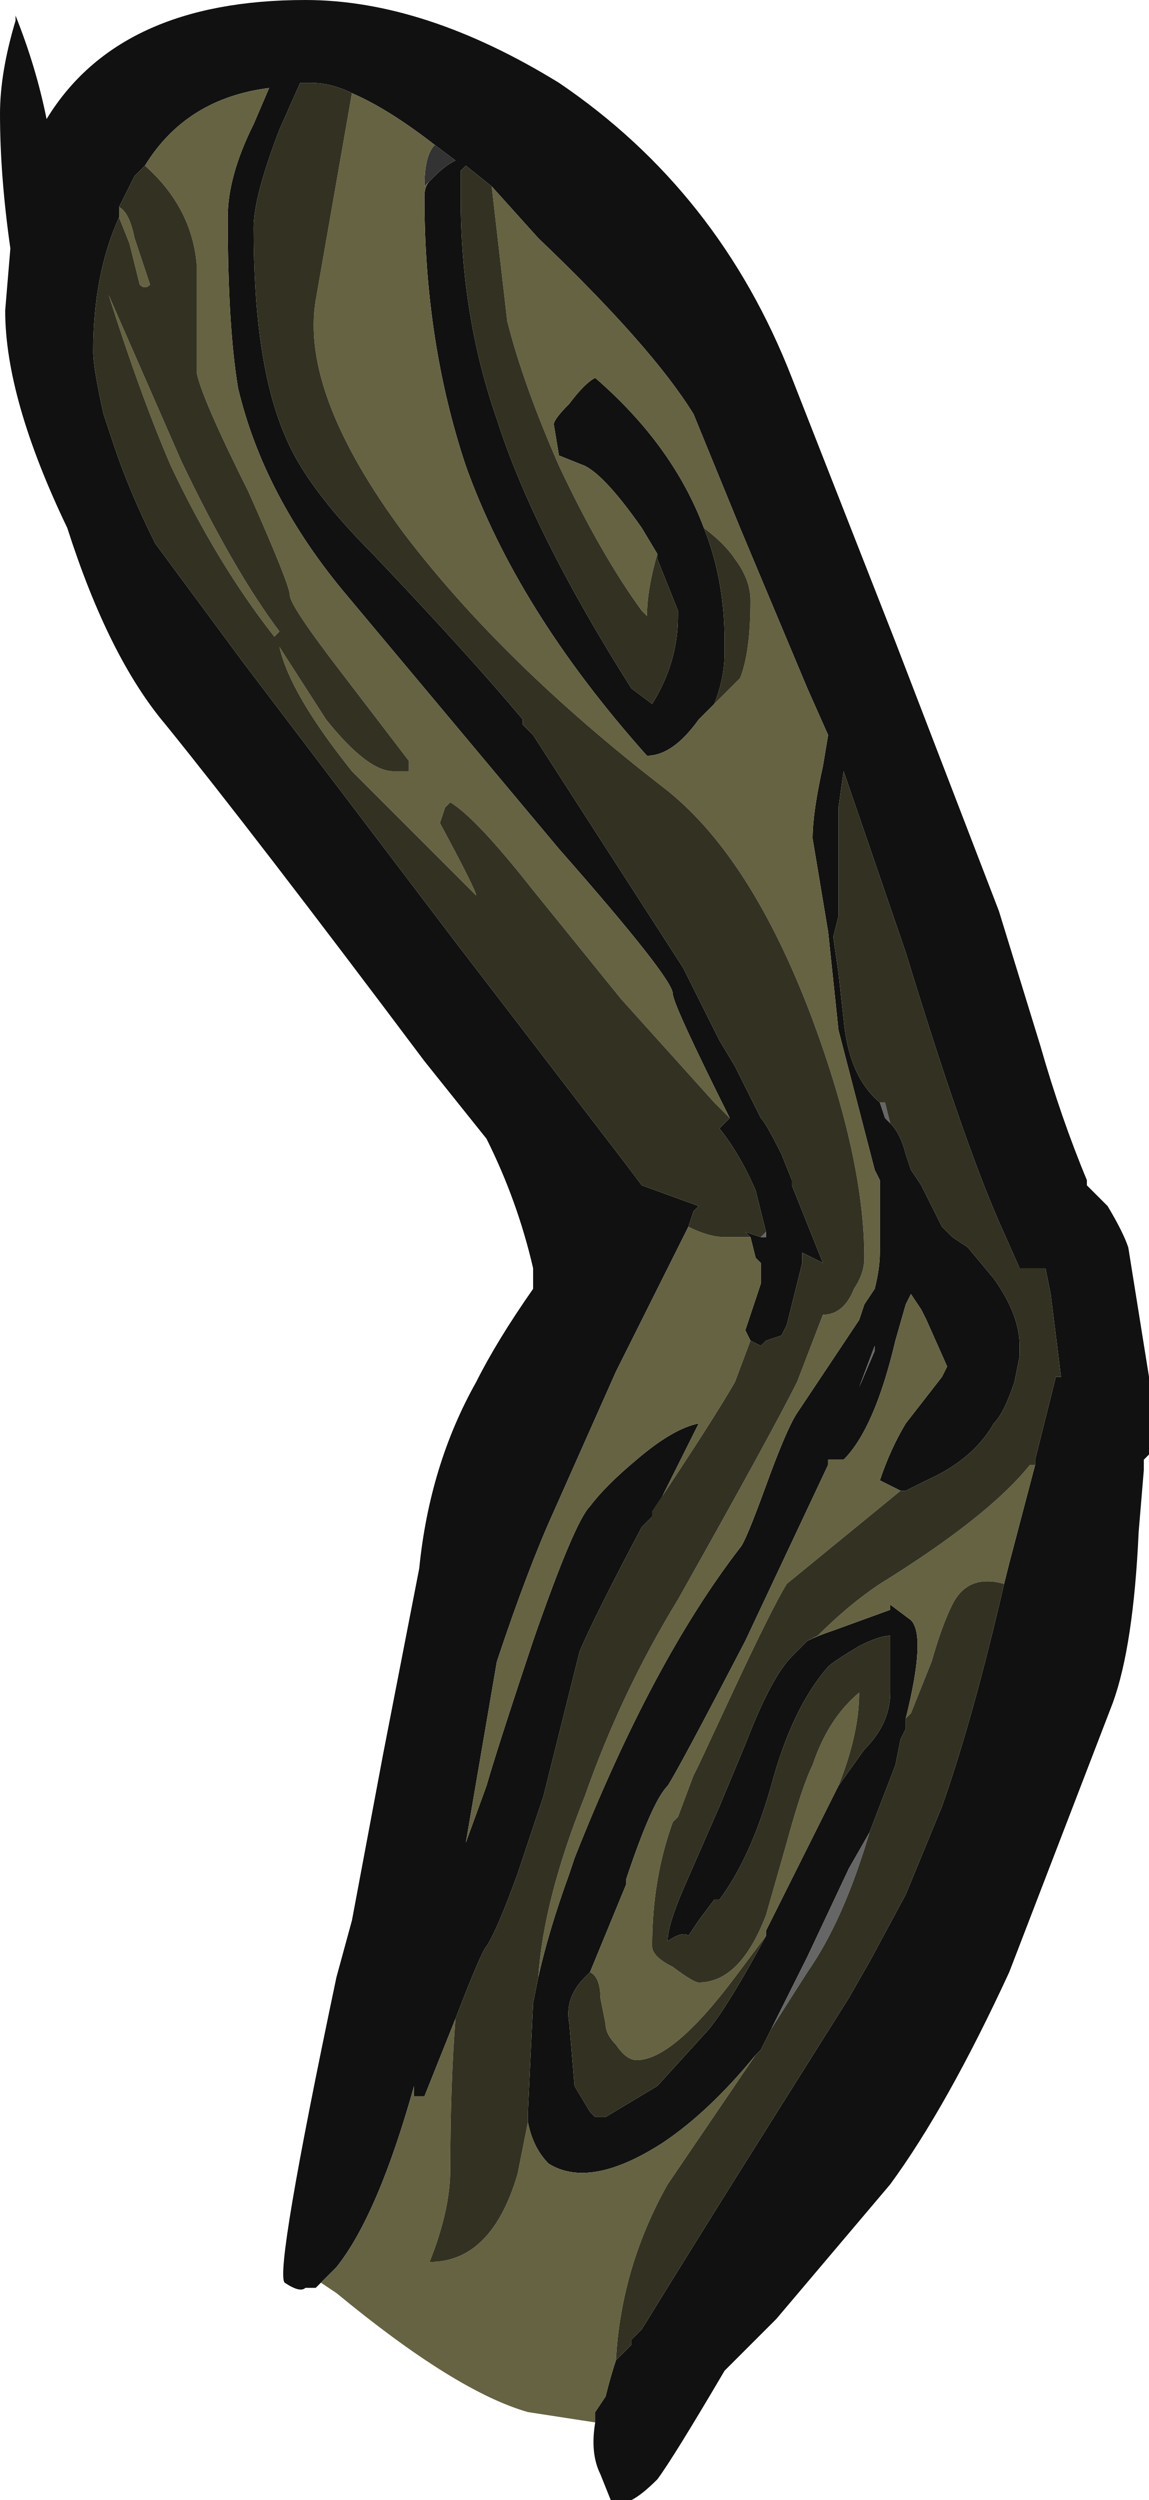 <?xml version="1.0" encoding="UTF-8" standalone="no"?>
<svg xmlns:ffdec="https://www.free-decompiler.com/flash" xmlns:xlink="http://www.w3.org/1999/xlink" ffdec:objectType="frame" height="169.05px" width="77.7px" xmlns="http://www.w3.org/2000/svg">
  <g transform="matrix(1.0, 0.0, 0.0, 1.0, 0.7, 4.9)">
    <use ffdec:characterId="570" height="24.15" transform="matrix(7.0, 0.0, 0.0, 7.0, -0.7, -4.9)" width="11.1" xlink:href="#shape0"/>
  </g>
  <defs>
    <g id="shape0" transform="matrix(1.0, 0.0, 0.0, 1.0, 0.1, 0.7)">
      <path d="M3.0 21.35 L2.95 21.4 Q2.9 21.4 2.85 21.4 2.8 21.45 2.65 21.35 2.55 21.25 3.15 18.4 L3.3 17.85 3.6 16.25 3.95 14.45 Q4.05 13.45 4.5 12.65 4.7 12.25 5.05 11.75 L5.05 11.55 Q4.9 10.9 4.6 10.3 L4.0 9.55 Q2.35 7.35 1.5 6.3 0.95 5.65 0.55 4.4 -0.05 3.15 -0.05 2.3 L0.0 1.7 Q-0.1 1.0 -0.1 0.4 -0.1 0.0 0.05 -0.5 L0.05 -0.55 Q0.25 -0.05 0.35 0.45 1.05 -0.7 2.85 -0.7 4.0 -0.7 5.3 0.1 6.85 1.15 7.55 2.95 L8.55 5.5 9.55 8.1 9.95 9.4 Q10.15 10.1 10.4 10.7 L10.4 10.75 10.6 10.95 Q10.75 11.2 10.8 11.35 L11.0 12.6 11.0 13.35 10.95 13.4 10.95 13.5 10.9 14.1 Q10.85 15.2 10.65 15.75 L9.65 18.35 Q9.05 19.65 8.5 20.4 L7.4 21.7 6.9 22.2 Q6.4 23.05 6.25 23.25 6.1 23.4 6.0 23.45 L5.8 23.45 5.7 23.2 Q5.6 23.0 5.65 22.7 L5.65 22.6 5.75 22.45 Q5.8 22.25 5.85 22.1 L6.0 21.95 6.0 21.9 6.1 21.8 Q6.5 21.15 7.0 20.35 L8.1 18.6 8.3 18.25 8.65 17.6 9.0 16.75 Q9.3 15.9 9.6 14.6 L9.65 14.4 9.9 13.45 9.9 13.4 10.1 12.6 10.15 12.6 10.05 11.8 10.0 11.55 9.75 11.55 9.55 11.1 Q9.2 10.3 8.65 8.5 L8.05 6.75 8.0 7.1 8.0 8.0 8.0 8.15 7.95 8.35 8.0 8.7 8.05 9.15 Q8.1 9.7 8.4 9.95 L8.45 10.1 8.5 10.15 Q8.6 10.25 8.65 10.45 L8.7 10.6 8.8 10.75 9.0 11.15 9.1 11.25 9.25 11.35 9.5 11.65 Q9.75 12.0 9.75 12.3 L9.75 12.4 9.7 12.65 Q9.6 12.95 9.5 13.05 9.3 13.4 8.85 13.6 L8.65 13.7 8.6 13.7 Q8.5 13.65 8.4 13.6 8.5 13.3 8.65 13.05 L9.0 12.6 9.05 12.5 8.85 12.05 8.8 11.95 8.7 11.8 8.65 11.9 8.55 12.25 Q8.35 13.1 8.05 13.4 L7.9 13.4 7.9 13.45 7.1 15.15 Q6.45 16.4 6.35 16.55 6.2 16.7 5.95 17.45 L5.95 17.5 5.6 18.35 5.55 18.4 Q5.35 18.6 5.4 18.85 L5.45 19.45 5.6 19.7 5.65 19.75 5.75 19.75 6.25 19.45 6.75 18.9 Q6.95 18.65 7.3 18.0 L7.3 17.95 7.5 17.55 Q7.8 16.95 8.0 16.55 L8.25 16.2 Q8.5 15.95 8.5 15.65 L8.5 15.1 Q8.4 15.1 8.2 15.2 7.95 15.35 7.9 15.4 7.55 15.8 7.35 16.55 7.15 17.25 6.85 17.65 L6.8 17.65 6.65 17.85 6.55 18.0 Q6.5 17.95 6.35 18.05 6.35 17.9 6.5 17.55 L6.85 16.75 7.1 16.15 Q7.35 15.5 7.55 15.3 L7.7 15.15 Q7.8 15.1 7.95 15.05 L8.5 14.85 8.5 14.8 8.7 14.95 Q8.85 15.1 8.65 15.9 L8.65 16.0 8.6 16.1 8.55 16.35 8.3 17.0 8.1 17.35 7.7 18.2 7.35 18.9 7.25 19.1 7.2 19.15 Q6.75 19.7 6.3 20.0 5.6 20.45 5.2 20.2 5.05 20.05 5.0 19.8 L5.0 19.7 5.05 18.65 5.1 18.4 Q5.2 17.95 5.4 17.4 L5.45 17.25 Q6.2 15.35 7.05 14.25 7.1 14.2 7.3 13.65 7.5 13.1 7.6 12.95 L8.2 12.05 8.25 11.9 8.35 11.75 Q8.4 11.55 8.4 11.4 L8.4 10.7 8.35 10.6 8.0 9.25 7.9 8.3 7.75 7.4 Q7.75 7.15 7.85 6.7 L7.9 6.4 7.7 5.95 7.05 4.4 6.6 3.3 Q6.2 2.65 5.1 1.6 L4.65 1.1 4.4 0.9 4.35 0.95 Q4.35 1.0 4.35 1.2 4.35 2.35 4.7 3.35 5.05 4.45 6.0 5.95 L6.2 6.1 Q6.45 5.7 6.45 5.25 L6.45 5.2 6.25 4.7 6.25 4.65 6.1 4.4 Q5.75 3.9 5.55 3.8 L5.3 3.7 5.25 3.4 Q5.25 3.35 5.4 3.2 5.55 3.0 5.65 2.95 6.4 3.6 6.7 4.4 6.9 4.9 6.9 5.5 L6.9 5.6 Q6.9 5.85 6.8 6.1 L6.65 6.25 Q6.4 6.6 6.15 6.6 4.9 5.2 4.4 3.8 4.0 2.6 4.0 1.2 4.0 1.1 4.05 1.05 L4.1 1.0 Q4.2 0.9 4.3 0.85 L4.1 0.7 Q3.65 0.35 3.3 0.2 3.1 0.1 2.9 0.1 L2.8 0.1 2.6 0.55 Q2.35 1.2 2.35 1.5 2.35 2.8 2.65 3.5 2.85 4.0 3.5 4.65 4.45 5.65 4.95 6.25 L4.95 6.3 5.05 6.4 6.5 8.65 6.85 9.35 7.0 9.6 7.25 10.1 Q7.3 10.15 7.45 10.45 L7.55 10.7 7.55 10.75 7.85 11.5 7.65 11.4 7.65 11.5 7.5 12.1 7.45 12.2 7.3 12.25 7.25 12.3 7.15 12.25 7.1 12.15 7.25 11.7 7.25 11.5 7.2 11.45 7.15 11.25 7.1 11.2 7.25 11.25 7.3 11.25 7.3 11.2 7.2 10.8 Q7.05 10.45 6.85 10.2 6.9 10.15 6.95 10.1 6.4 9.0 6.4 8.9 6.4 8.75 5.3 7.5 L3.25 5.05 Q2.45 4.1 2.2 3.05 2.1 2.45 2.1 1.4 2.1 1.0 2.35 0.5 L2.5 0.15 Q1.7 0.25 1.3 0.9 L1.2 1.0 1.05 1.3 1.05 1.4 Q0.8 1.95 0.8 2.7 0.8 2.85 0.9 3.3 L1.0 3.6 Q1.15 4.05 1.4 4.55 L2.25 5.7 4.3 8.4 5.95 10.55 6.1 10.75 6.65 10.95 6.6 11.0 6.55 11.15 5.85 12.55 5.25 13.9 Q5.0 14.45 4.7 15.35 L4.4 17.1 4.6 16.55 Q4.7 16.2 5.05 15.15 5.45 14.0 5.6 13.85 5.75 13.65 6.05 13.4 6.4 13.1 6.65 13.05 L6.2 13.95 6.1 14.05 Q5.65 14.9 5.5 15.25 L5.15 16.65 4.9 17.4 Q4.7 17.95 4.6 18.1 4.55 18.15 4.3 18.8 L4.0 19.55 3.9 19.55 3.9 19.45 Q3.55 20.7 3.15 21.2 L3.0 21.35 M8.35 12.3 L8.2 12.7 8.35 12.35 8.35 12.3" fill="#111111" fill-rule="evenodd" stroke="none"/>
      <path d="M7.3 11.2 L7.3 11.25 7.25 11.25 7.3 11.2 M6.85 9.35 L6.5 8.65 6.85 9.35 M7.35 18.9 L7.7 18.2 8.1 17.35 8.3 17.0 Q8.05 17.85 7.7 18.35 L7.35 18.9 M5.75 19.75 L5.65 19.75 5.6 19.7 5.65 19.75 5.75 19.75 M8.5 10.15 L8.45 10.1 8.4 9.95 8.45 9.95 8.5 10.15 M8.0 8.15 L8.0 8.0 8.0 8.15 M4.65 8.25 L4.65 8.25 M8.35 12.3 L8.35 12.35 8.2 12.7 8.35 12.3" fill="#666666" fill-rule="evenodd" stroke="none"/>
      <path d="M4.1 0.7 L4.3 0.85 Q4.2 0.9 4.1 1.0 L4.05 1.05 4.0 1.1 Q4.0 0.8 4.1 0.7" fill="#333333" fill-rule="evenodd" stroke="none"/>
      <path d="M5.65 22.7 L5.0 22.6 Q4.3 22.4 3.15 21.45 L3.0 21.35 3.15 21.2 Q3.55 20.7 3.9 19.45 L3.9 19.55 4.0 19.55 4.3 18.8 Q4.25 19.45 4.25 20.25 4.25 20.65 4.05 21.15 4.65 21.15 4.9 20.3 L5.0 19.8 Q5.05 20.05 5.2 20.2 5.6 20.45 6.3 20.0 6.75 19.7 7.2 19.15 L6.35 20.4 Q5.9 21.2 5.85 22.1 5.8 22.25 5.75 22.45 L5.65 22.6 5.65 22.7 M6.2 13.95 L6.65 13.05 Q6.4 13.1 6.05 13.4 5.75 13.65 5.6 13.85 5.45 14.0 5.05 15.15 4.7 16.2 4.6 16.55 L4.4 17.1 4.7 15.35 Q5.0 14.45 5.25 13.9 L5.85 12.55 6.55 11.15 Q6.75 11.25 6.9 11.25 L7.15 11.25 7.2 11.45 7.25 11.5 7.25 11.7 7.1 12.15 7.15 12.25 7.0 12.65 Q6.8 13.0 6.2 13.9 L6.2 13.95 M1.05 1.4 L1.05 1.3 Q1.15 1.35 1.2 1.6 L1.35 2.05 Q1.3 2.1 1.25 2.05 L1.15 1.65 1.05 1.4 M1.3 0.9 Q1.7 0.25 2.5 0.15 L2.35 0.5 Q2.1 1.0 2.1 1.4 2.1 2.45 2.2 3.05 2.45 4.1 3.25 5.05 L5.3 7.5 Q6.4 8.75 6.4 8.9 6.4 9.0 6.95 10.1 L6.8 9.95 5.9 8.95 5.05 7.9 Q4.5 7.2 4.25 7.05 L4.2 7.1 4.15 7.25 Q4.5 7.9 4.5 7.95 L3.3 6.75 Q2.7 6.0 2.6 5.55 L3.05 6.25 Q3.45 6.75 3.7 6.75 L3.85 6.75 Q3.85 6.7 3.85 6.65 L3.2 5.8 Q2.7 5.15 2.7 5.05 2.7 4.95 2.3 4.05 1.85 3.15 1.8 2.9 L1.8 1.85 Q1.75 1.3 1.3 0.9 M3.3 0.2 Q3.65 0.35 4.1 0.7 4.0 0.8 4.0 1.1 L4.05 1.05 Q4.0 1.1 4.0 1.2 4.0 2.6 4.4 3.8 4.9 5.2 6.15 6.6 6.4 6.6 6.65 6.25 L6.8 6.1 7.05 5.85 Q7.15 5.6 7.15 5.1 7.15 4.9 7.0 4.7 6.9 4.55 6.7 4.4 6.4 3.6 5.65 2.95 5.55 3.0 5.4 3.2 5.25 3.35 5.25 3.4 L5.3 3.7 5.55 3.8 Q5.75 3.9 6.1 4.4 L6.25 4.65 Q6.15 5.0 6.15 5.25 L6.1 5.2 Q5.7 4.65 5.3 3.8 4.95 3.0 4.8 2.4 L4.65 1.1 5.1 1.6 Q6.2 2.65 6.6 3.3 L7.05 4.4 7.7 5.95 7.9 6.4 7.85 6.7 Q7.75 7.15 7.75 7.4 L7.9 8.3 8.0 9.25 8.35 10.6 8.4 10.7 8.4 11.4 Q8.4 11.55 8.35 11.75 L8.25 11.9 8.2 12.05 7.6 12.95 Q7.5 13.1 7.3 13.65 7.1 14.2 7.05 14.25 6.2 15.35 5.45 17.25 L5.4 17.4 Q5.2 17.95 5.1 18.4 5.15 17.65 5.55 16.65 5.9 15.65 6.45 14.75 7.35 13.15 7.6 12.65 L7.85 12.0 Q8.05 12.0 8.15 11.75 8.25 11.6 8.25 11.45 8.25 10.5 7.75 9.15 7.15 7.55 6.3 6.9 4.75 5.7 3.8 4.45 2.8 3.1 2.95 2.2 L3.3 0.2 M8.65 15.9 Q8.85 15.1 8.7 14.95 L8.5 14.8 8.5 14.85 7.95 15.05 Q7.8 15.1 7.7 15.15 L7.8 15.1 Q8.1 14.8 8.4 14.6 9.45 13.95 9.85 13.45 L9.9 13.45 9.65 14.4 9.6 14.6 Q9.25 14.5 9.1 14.8 9.0 15.0 8.9 15.35 L8.7 15.85 8.65 15.9 M8.0 16.55 Q7.8 16.95 7.5 17.55 L7.3 17.95 7.3 18.0 7.0 18.4 Q6.4 19.2 6.05 19.2 5.95 19.2 5.85 19.05 5.75 18.95 5.75 18.85 L5.7 18.6 Q5.7 18.4 5.6 18.35 L5.95 17.5 5.95 17.45 Q6.2 16.7 6.35 16.55 6.45 16.4 7.1 15.15 L7.9 13.45 7.9 13.4 8.05 13.4 Q8.35 13.1 8.55 12.25 L8.65 11.9 8.7 11.8 8.8 11.95 8.85 12.05 9.05 12.5 9.0 12.6 8.65 13.05 Q8.5 13.3 8.4 13.6 8.5 13.65 8.6 13.7 L7.5 14.6 Q7.35 14.85 7.0 15.6 L6.65 16.35 6.6 16.45 6.45 16.85 6.4 16.9 Q6.2 17.45 6.2 18.1 6.2 18.2 6.4 18.3 6.6 18.45 6.65 18.45 7.05 18.45 7.3 17.8 L7.5 17.1 Q7.65 16.55 7.75 16.35 7.9 15.9 8.2 15.65 8.2 16.05 8.0 16.55 M0.95 2.15 L1.65 3.75 Q2.15 4.8 2.6 5.4 L2.55 5.45 Q2.0 4.75 1.55 3.8 1.25 3.1 0.95 2.15" fill="#666342" fill-rule="evenodd" stroke="none"/>
      <path d="M4.3 18.8 Q4.55 18.15 4.6 18.1 4.7 17.95 4.9 17.4 L5.15 16.65 5.5 15.25 Q5.65 14.9 6.1 14.05 L6.2 13.95 6.2 13.9 Q6.8 13.0 7.0 12.65 L7.15 12.25 7.25 12.3 7.3 12.25 7.45 12.2 7.5 12.1 7.65 11.5 7.65 11.4 7.85 11.5 7.55 10.75 7.55 10.7 7.45 10.45 Q7.3 10.15 7.25 10.1 L7.0 9.6 6.85 9.35 6.5 8.65 5.05 6.4 4.95 6.3 4.95 6.25 Q4.45 5.65 3.5 4.65 2.85 4.0 2.65 3.5 2.35 2.8 2.35 1.5 2.35 1.2 2.6 0.55 L2.8 0.1 2.9 0.1 Q3.1 0.1 3.3 0.2 L2.95 2.2 Q2.8 3.1 3.8 4.45 4.75 5.7 6.3 6.9 7.15 7.55 7.75 9.15 8.25 10.5 8.25 11.45 8.25 11.6 8.15 11.75 8.05 12.0 7.85 12.0 L7.6 12.65 Q7.35 13.15 6.45 14.75 5.9 15.65 5.55 16.65 5.15 17.65 5.1 18.4 L5.05 18.65 5.0 19.7 5.0 19.8 4.9 20.3 Q4.65 21.15 4.05 21.15 4.25 20.65 4.25 20.25 4.25 19.45 4.3 18.8 M6.55 11.15 L6.6 11.0 6.65 10.95 6.1 10.75 5.95 10.55 4.3 8.4 2.25 5.7 1.4 4.55 Q1.15 4.05 1.0 3.6 L0.9 3.3 Q0.8 2.85 0.8 2.7 0.8 1.95 1.05 1.4 L1.15 1.65 1.25 2.05 Q1.3 2.1 1.35 2.05 L1.2 1.6 Q1.15 1.35 1.05 1.3 L1.2 1.0 1.3 0.9 Q1.75 1.3 1.8 1.85 L1.8 2.9 Q1.85 3.15 2.3 4.05 2.7 4.95 2.7 5.05 2.7 5.15 3.2 5.8 L3.85 6.65 Q3.85 6.7 3.85 6.75 L3.7 6.75 Q3.45 6.75 3.05 6.25 L2.6 5.55 Q2.7 6.0 3.3 6.75 L4.5 7.95 Q4.5 7.9 4.15 7.25 L4.2 7.1 4.25 7.05 Q4.5 7.2 5.05 7.9 L5.9 8.95 6.8 9.95 6.95 10.1 Q6.9 10.15 6.85 10.2 7.05 10.45 7.2 10.8 L7.3 11.2 7.25 11.25 7.1 11.2 7.15 11.25 6.9 11.25 Q6.75 11.25 6.55 11.15 M6.8 6.1 Q6.9 5.85 6.9 5.6 L6.9 5.5 Q6.9 4.9 6.7 4.4 6.9 4.55 7.0 4.7 7.15 4.9 7.15 5.1 7.15 5.6 7.05 5.85 L6.8 6.1 M6.25 4.65 L6.25 4.7 6.45 5.2 6.45 5.25 Q6.45 5.7 6.2 6.1 L6.0 5.95 Q5.05 4.45 4.7 3.35 4.35 2.35 4.35 1.2 4.35 1.0 4.35 0.95 L4.4 0.9 4.65 1.1 4.8 2.4 Q4.95 3.0 5.3 3.8 5.7 4.65 6.1 5.2 L6.15 5.25 Q6.15 5.0 6.25 4.65 M7.2 19.15 L7.25 19.1 7.35 18.9 7.7 18.35 Q8.05 17.85 8.3 17.0 L8.55 16.35 8.6 16.1 8.65 16.0 8.65 15.9 8.7 15.85 8.9 15.35 Q9.0 15.0 9.1 14.8 9.25 14.5 9.6 14.6 9.3 15.9 9.0 16.75 L8.65 17.6 8.3 18.25 8.1 18.6 7.0 20.35 Q6.5 21.15 6.1 21.8 L6.0 21.9 6.0 21.95 5.85 22.1 Q5.9 21.2 6.35 20.4 L7.2 19.15 M7.7 15.15 L7.55 15.3 Q7.35 15.5 7.1 16.15 L6.85 16.75 6.5 17.55 Q6.35 17.9 6.35 18.05 6.5 17.95 6.55 18.0 L6.65 17.85 6.8 17.65 6.85 17.65 Q7.15 17.25 7.35 16.55 7.55 15.8 7.9 15.4 7.95 15.35 8.2 15.2 8.4 15.1 8.5 15.1 L8.5 15.65 Q8.5 15.95 8.25 16.2 L8.0 16.55 Q8.2 16.05 8.2 15.65 7.9 15.9 7.75 16.35 7.65 16.55 7.5 17.1 L7.3 17.8 Q7.05 18.45 6.65 18.45 6.6 18.45 6.4 18.3 6.2 18.2 6.2 18.1 6.2 17.45 6.4 16.9 L6.45 16.85 6.6 16.45 6.65 16.35 7.0 15.6 Q7.35 14.85 7.5 14.6 L8.6 13.7 8.65 13.7 8.85 13.6 Q9.3 13.4 9.5 13.05 9.6 12.95 9.7 12.65 L9.75 12.4 9.75 12.3 Q9.75 12.0 9.5 11.65 L9.25 11.35 9.1 11.25 9.0 11.15 8.8 10.75 8.7 10.6 8.65 10.45 Q8.6 10.25 8.5 10.15 L8.45 9.95 8.4 9.95 Q8.1 9.7 8.05 9.15 L8.0 8.7 7.95 8.35 8.0 8.15 8.0 8.0 8.0 7.1 8.05 6.75 8.65 8.5 Q9.2 10.3 9.55 11.1 L9.75 11.55 10.0 11.55 10.05 11.8 10.15 12.6 10.1 12.6 9.9 13.4 9.9 13.45 9.85 13.45 Q9.45 13.95 8.4 14.6 8.1 14.8 7.8 15.1 L7.7 15.15 M7.3 18.0 Q6.95 18.65 6.75 18.9 L6.25 19.45 5.75 19.75 5.65 19.75 5.6 19.7 5.45 19.45 5.4 18.85 Q5.35 18.6 5.55 18.4 L5.6 18.35 Q5.7 18.4 5.7 18.6 L5.75 18.85 Q5.75 18.95 5.85 19.05 5.95 19.2 6.05 19.2 6.4 19.2 7.0 18.4 L7.3 18.0 M0.95 2.15 Q1.25 3.1 1.55 3.8 2.0 4.75 2.55 5.45 L2.6 5.4 Q2.15 4.8 1.65 3.75 L0.95 2.15 M4.65 8.25 L4.65 8.25" fill="#333121" fill-rule="evenodd" stroke="none"/>
    </g>
  </defs>
</svg>
